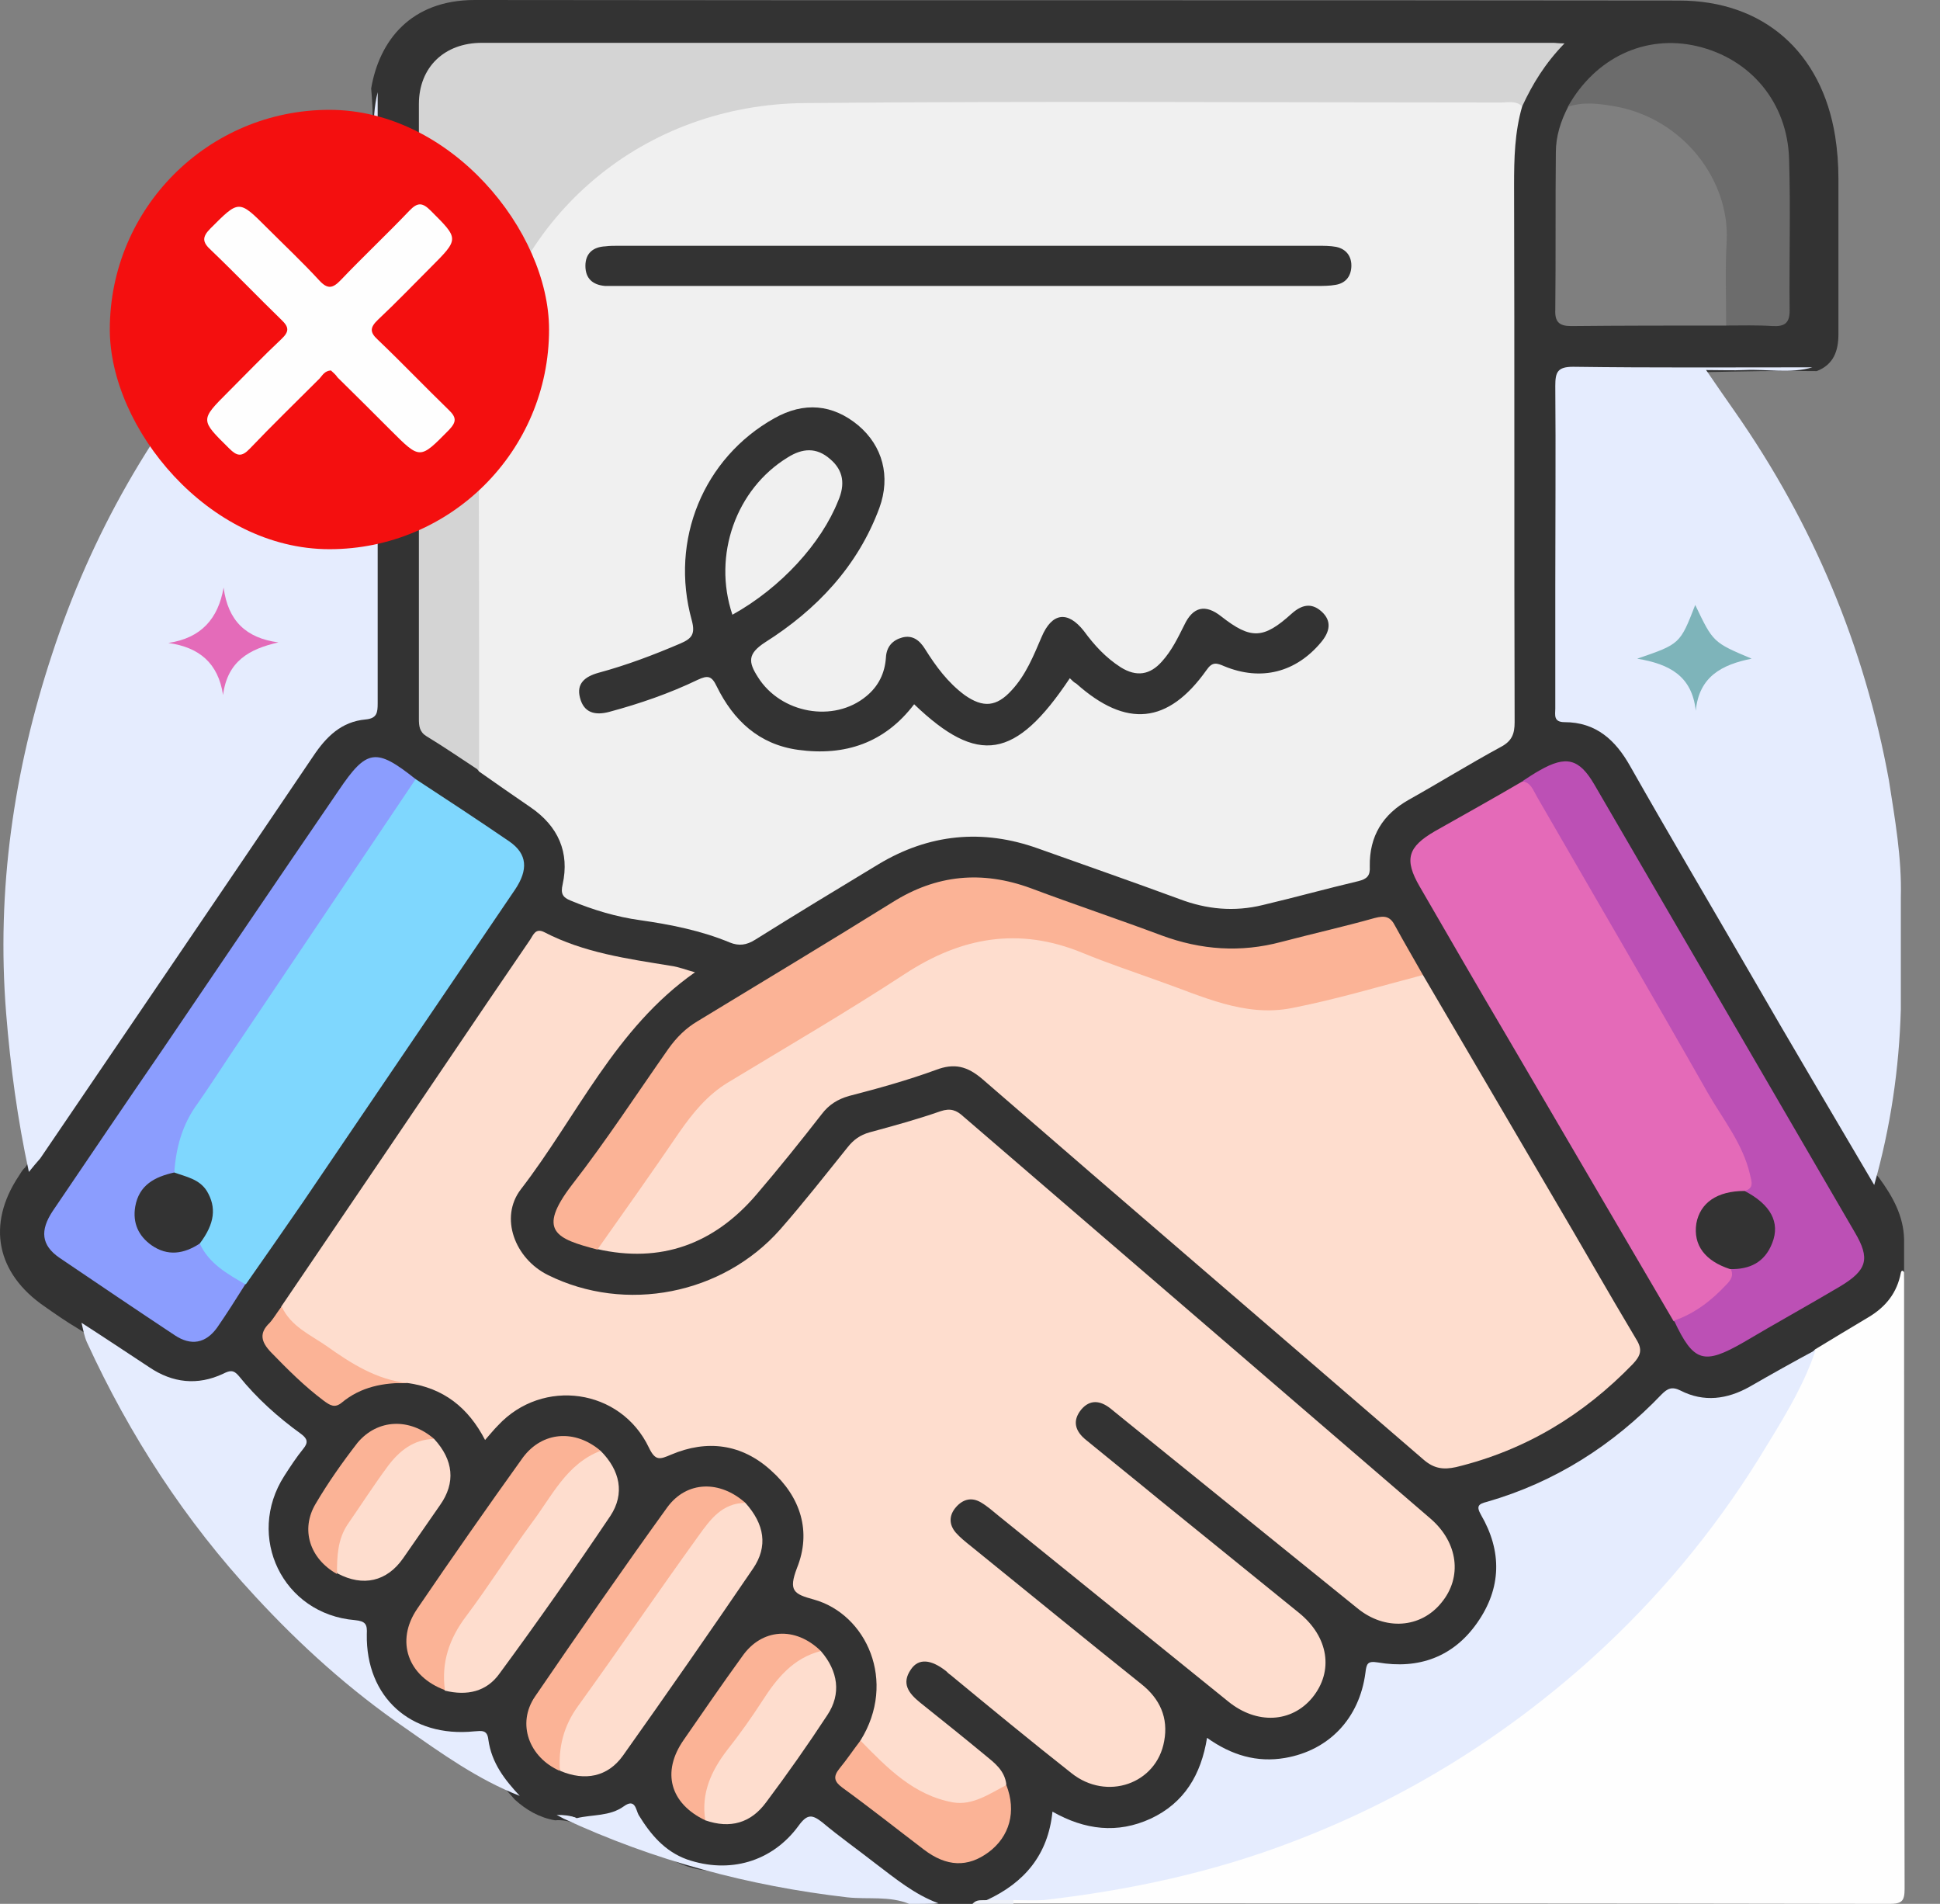 <svg width="53" height="52" viewBox="0 0 53 52" fill="none" xmlns="http://www.w3.org/2000/svg">
<rect x="0" y="0" width="53" height="52" fill="#808080" stroke="none"/>
<path d="M26.559 52C26.248 52 25.952 52 25.641 52C24.885 51.926 24.307 51.466 23.744 51.022C23.344 50.711 22.944 50.4 22.544 50.088C22.262 49.866 22.054 49.866 21.817 50.148C21.417 50.637 20.913 50.963 20.276 51.066C19.12 51.244 18.142 50.933 17.431 49.955C17.223 49.658 17.031 49.57 16.675 49.688C16.364 49.807 16.023 49.851 15.682 49.792C15.519 49.733 15.341 49.703 15.164 49.718C14.734 49.644 14.378 49.436 14.067 49.155C13.697 48.74 13.311 48.34 13.178 47.762C13.133 47.554 12.97 47.525 12.793 47.525C10.881 47.391 10.081 46.68 9.814 44.828C9.769 44.502 9.547 44.487 9.325 44.427C8.065 44.101 7.295 43.242 7.146 41.997C7.058 41.241 7.339 40.575 7.754 39.952C8.125 39.389 8.125 39.389 7.606 38.944C7.235 38.633 6.835 38.337 6.554 37.937C6.42 37.759 6.257 37.7 6.02 37.774C5.161 38.026 4.405 37.863 3.679 37.329C3.175 36.959 2.656 36.618 2.138 36.292C1.812 36.099 1.515 35.892 1.219 35.684C-0.1 34.78 -0.367 33.447 0.508 32.128C0.567 32.039 0.611 31.95 0.685 31.89C2.271 29.431 3.946 27.045 5.576 24.629C6.48 23.281 7.384 21.932 8.317 20.613C8.688 20.08 9.132 19.62 9.799 19.457C10.021 19.398 10.095 19.265 10.11 19.057C10.125 18.865 10.125 18.687 10.125 18.494C10.125 15.234 10.14 11.974 10.125 8.699C10.11 6.92 10.214 5.157 10.184 3.379C10.184 3.053 10.17 2.742 10.14 2.416C10.362 1.111 11.222 0 12.97 0C23.936 0.015 34.903 0 45.869 0.015C48.18 0.015 49.766 1.423 50.136 3.72C50.196 4.105 50.225 4.49 50.225 4.875C50.225 6.298 50.225 7.721 50.225 9.129C50.225 9.588 50.092 9.958 49.633 10.136C47.558 10.107 45.483 10.225 43.409 10.195C42.757 10.181 42.727 10.225 42.727 10.877C42.727 13.53 42.727 16.182 42.727 18.835C42.727 19.25 42.801 19.487 43.275 19.561C43.883 19.665 44.313 20.08 44.639 20.613C45.735 22.451 46.802 24.318 47.884 26.17C48.907 27.919 49.899 29.683 50.952 31.416C51.1 31.668 51.144 31.965 51.337 32.172C51.707 32.676 52.004 33.209 52.019 33.847C52.019 34.113 52.019 34.38 52.019 34.647C52.048 35.373 51.678 35.847 51.07 36.173C50.596 36.425 50.151 36.736 49.677 36.973C49.129 37.24 48.64 37.596 48.106 37.892C47.44 38.263 46.773 38.47 46.017 38.189C45.78 38.1 45.602 38.174 45.424 38.337C44.164 39.552 42.742 40.5 41.067 41.034C40.667 41.167 40.771 41.389 40.875 41.656C41.334 42.99 40.993 44.161 39.941 45.005C39.363 45.465 38.711 45.613 38 45.569C37.703 45.554 37.57 45.643 37.511 45.924C37.081 47.851 34.947 48.695 33.48 47.895C33.213 47.747 33.139 47.865 33.05 48.102C32.443 49.896 30.649 50.355 29.375 49.896C29.034 49.777 28.945 49.896 28.842 50.192C28.53 51.037 27.997 51.689 27.049 51.881C26.856 51.985 26.693 51.896 26.559 52Z" fill="#333333"/>
<path d="M49.588 36.855C50.077 36.558 50.566 36.262 51.041 35.98C51.515 35.699 51.826 35.314 51.93 34.765C51.944 34.691 51.989 34.691 52.019 34.751C52.019 40.367 52.019 45.983 52.033 51.585C52.033 51.926 51.959 52 51.618 52C43.631 51.985 35.658 51.985 27.671 51.985C27.641 51.941 27.641 51.896 27.671 51.837C28.041 51.57 28.486 51.644 28.901 51.6C34.384 50.977 39.17 48.814 43.275 45.139C45.617 43.049 47.499 40.589 48.951 37.788C49.129 37.477 49.307 37.136 49.588 36.855Z" fill="#FEFEFE"/>
<path d="M24.84 52C24.292 51.778 23.714 51.882 23.151 51.822C20.454 51.511 17.861 50.815 15.401 49.673C15.519 49.585 15.638 49.614 15.756 49.659C16.186 49.555 16.66 49.614 17.046 49.333C17.357 49.11 17.372 49.436 17.446 49.57C17.772 50.103 18.157 50.563 18.765 50.785C19.921 51.185 21.091 50.859 21.817 49.866C22.054 49.54 22.188 49.555 22.469 49.777C22.929 50.163 23.433 50.518 23.907 50.889C24.455 51.304 24.989 51.748 25.641 51.985C25.389 52 25.107 52 24.84 52Z" fill="#E5ECFE"/>
<path d="M27.686 51.896C27.686 51.926 27.686 51.97 27.686 52C27.315 52 26.945 52 26.574 52C26.678 51.866 26.826 51.911 26.96 51.896C27.197 51.881 27.449 51.659 27.686 51.896Z" fill="#EFF2F9"/>
<path d="M41.586 2.904C41.379 3.616 41.364 4.327 41.364 5.068C41.379 9.958 41.364 14.834 41.379 19.724C41.379 20.05 41.304 20.243 40.993 20.406C40.148 20.865 39.334 21.369 38.489 21.843C37.778 22.243 37.407 22.836 37.422 23.666C37.437 23.918 37.348 24.007 37.111 24.066C36.236 24.273 35.377 24.511 34.502 24.718C33.717 24.911 32.961 24.837 32.22 24.555C30.931 24.081 29.657 23.636 28.367 23.177C26.841 22.628 25.374 22.777 23.996 23.607C22.869 24.288 21.743 24.97 20.632 25.666C20.395 25.815 20.187 25.844 19.935 25.741C19.15 25.415 18.32 25.252 17.49 25.133C16.838 25.044 16.201 24.851 15.593 24.599C15.371 24.511 15.312 24.407 15.371 24.155C15.564 23.281 15.252 22.569 14.497 22.051C14.023 21.725 13.548 21.398 13.089 21.073C12.896 20.821 12.867 20.524 12.867 20.213C12.867 17.308 12.822 14.404 12.882 11.485C12.941 8.788 14.037 6.535 16.127 4.772C17.89 3.29 19.921 2.623 22.203 2.608C28.352 2.593 34.502 2.608 40.667 2.608C40.86 2.608 41.038 2.593 41.23 2.623C41.379 2.623 41.586 2.652 41.586 2.904Z" fill="#F0F0F0"/>
<path d="M23.507 47.539C24.514 45.924 23.67 44.087 22.232 43.687C21.684 43.538 21.536 43.449 21.773 42.827C22.173 41.834 21.877 40.886 21.061 40.16C20.261 39.434 19.313 39.315 18.335 39.73C18.024 39.863 17.905 39.908 17.727 39.537C16.957 37.922 14.823 37.626 13.608 38.93C13.489 39.048 13.385 39.181 13.252 39.33C12.793 38.441 12.111 37.907 11.133 37.774C9.769 37.833 8.836 36.959 7.858 36.203C7.695 36.084 7.576 35.907 7.695 35.669C9.577 32.898 11.459 30.127 13.341 27.341C13.726 26.778 14.097 26.23 14.482 25.667C14.571 25.533 14.63 25.341 14.867 25.459C15.949 26.022 17.134 26.185 18.32 26.378C18.542 26.407 18.765 26.497 18.987 26.556C16.808 28.082 15.771 30.483 14.23 32.483C13.637 33.254 14.067 34.38 14.971 34.825C17.09 35.877 19.743 35.358 21.314 33.58C21.951 32.854 22.543 32.098 23.151 31.342C23.314 31.135 23.492 31.001 23.759 30.927C24.411 30.75 25.063 30.572 25.7 30.349C25.967 30.261 26.13 30.32 26.322 30.498C30.575 34.158 34.828 37.818 39.081 41.478C39.837 42.13 39.956 43.079 39.378 43.775C38.815 44.472 37.837 44.546 37.081 43.924C34.991 42.234 32.902 40.545 30.812 38.855C30.649 38.722 30.501 38.604 30.338 38.47C30.057 38.248 29.775 38.218 29.538 38.5C29.286 38.811 29.375 39.093 29.671 39.33C30.338 39.878 31.005 40.411 31.672 40.96C32.946 41.997 34.221 43.02 35.495 44.057C36.295 44.709 36.444 45.643 35.851 46.369C35.288 47.05 34.339 47.11 33.554 46.472C31.465 44.783 29.375 43.094 27.285 41.404C27.122 41.271 26.974 41.138 26.797 41.034C26.545 40.886 26.308 40.945 26.115 41.167C25.922 41.39 25.922 41.642 26.115 41.864C26.233 41.997 26.382 42.116 26.53 42.234C28.086 43.494 29.627 44.754 31.183 45.998C31.687 46.398 31.924 46.917 31.805 47.554C31.598 48.725 30.235 49.199 29.271 48.429C28.16 47.554 27.063 46.65 25.967 45.746C25.922 45.717 25.892 45.687 25.848 45.643C25.433 45.317 25.092 45.287 24.885 45.598C24.618 45.983 24.826 46.25 25.137 46.502C25.73 46.976 26.322 47.45 26.915 47.94C27.167 48.147 27.448 48.355 27.493 48.74C27.182 49.347 26.604 49.407 26.026 49.407C25.655 49.407 25.3 49.273 24.989 49.051C24.559 48.74 24.144 48.429 23.744 48.103C23.551 47.954 23.388 47.791 23.507 47.539Z" fill="#FEDDCE"/>
<path d="M38.874 26.63C40.045 28.63 41.23 30.646 42.401 32.646C43.172 33.95 43.927 35.284 44.698 36.573C44.876 36.855 44.831 37.018 44.609 37.255C43.26 38.648 41.675 39.611 39.778 40.071C39.437 40.145 39.185 40.115 38.904 39.878C34.888 36.41 30.857 32.958 26.841 29.475C26.426 29.119 26.07 29.03 25.567 29.223C24.796 29.505 23.996 29.727 23.195 29.934C22.884 30.023 22.647 30.172 22.454 30.424C21.877 31.165 21.284 31.905 20.661 32.632C19.506 33.98 18.053 34.514 16.305 34.114C16.186 33.847 16.349 33.654 16.483 33.461C17.223 32.409 17.95 31.357 18.705 30.32C18.987 29.934 19.357 29.638 19.758 29.386C21.447 28.349 23.136 27.356 24.811 26.289C26.293 25.341 27.834 25.148 29.494 25.77C30.664 26.215 31.85 26.615 33.02 27.03C33.925 27.356 34.828 27.415 35.762 27.193C36.577 26.985 37.392 26.778 38.222 26.585C38.444 26.556 38.652 26.511 38.874 26.63Z" fill="#FEDDCE"/>
<path d="M0.789 32.009C0.478 30.572 0.285 29.134 0.167 27.667C-0.1 24.303 0.374 21.043 1.426 17.857C2.493 14.597 4.168 11.663 6.435 9.084C7.458 7.913 8.554 6.817 9.769 5.854C10.095 5.602 10.244 5.305 10.244 4.876C10.244 4.09 10.125 3.29 10.318 2.519C10.318 8.076 10.318 13.634 10.318 19.206C10.318 19.457 10.303 19.62 9.992 19.65C9.325 19.709 8.91 20.124 8.554 20.658C6.08 24.318 3.59 27.978 1.1 31.639C1.011 31.742 0.893 31.876 0.789 32.009Z" fill="#E5ECFE"/>
<path d="M51.93 24.511C51.93 25.534 51.93 26.541 51.93 27.564C51.885 29.194 51.648 30.794 51.203 32.365C50.062 30.424 48.907 28.482 47.78 26.526C46.699 24.659 45.602 22.807 44.535 20.925C44.135 20.213 43.601 19.724 42.742 19.724C42.431 19.724 42.49 19.517 42.49 19.354C42.49 18.242 42.49 17.131 42.49 16.005C42.49 14.182 42.505 12.359 42.49 10.537C42.49 10.166 42.549 10.018 42.979 10.018C45.157 10.048 47.336 10.033 49.514 10.033C48.907 10.211 48.284 10.077 47.662 10.107C47.35 10.122 47.025 10.107 46.61 10.107C46.906 10.537 47.158 10.907 47.41 11.263C49.529 14.301 50.937 17.65 51.604 21.31C51.767 22.362 51.959 23.429 51.93 24.511Z" fill="#E5ECFE"/>
<path d="M41.586 2.904C41.408 2.741 41.201 2.8 41.008 2.8C34.68 2.8 28.338 2.756 22.01 2.815C17.609 2.845 14.008 5.824 13.207 10.21C13.119 10.699 13.074 11.203 13.074 11.722C13.089 14.834 13.089 17.931 13.089 21.043C12.615 20.732 12.14 20.405 11.652 20.109C11.459 19.991 11.444 19.828 11.444 19.635C11.444 14.033 11.444 8.447 11.444 2.845C11.444 1.837 12.14 1.17 13.163 1.17C22.914 1.17 32.68 1.17 42.431 1.17C42.505 1.17 42.579 1.185 42.742 1.185C42.208 1.734 41.867 2.297 41.586 2.904Z" fill="#D4D4D4"/>
<path d="M27.686 51.896C27.449 51.896 27.197 51.896 26.959 51.896C27.982 51.422 28.634 50.666 28.753 49.481C29.642 49.985 30.531 50.088 31.435 49.673C32.354 49.244 32.813 48.473 32.976 47.465C33.643 47.94 34.339 48.147 35.11 48.014C36.31 47.806 37.14 46.932 37.303 45.687C37.333 45.435 37.362 45.361 37.644 45.406C38.755 45.598 39.704 45.257 40.356 44.324C41.023 43.375 41.038 42.368 40.46 41.375C40.326 41.138 40.386 41.078 40.623 41.019C42.475 40.486 44.061 39.478 45.394 38.085C45.557 37.922 45.676 37.863 45.913 37.981C46.55 38.307 47.188 38.218 47.795 37.878C48.388 37.537 48.995 37.196 49.603 36.87C49.247 37.937 48.64 38.87 48.062 39.819C46.802 41.849 45.276 43.672 43.512 45.272C41.097 47.451 38.37 49.14 35.332 50.296C33.139 51.141 30.842 51.63 28.515 51.896C28.219 51.911 27.952 51.896 27.686 51.896Z" fill="#E5ECFE"/>
<path d="M45.721 36.084C44.209 33.506 42.712 30.942 41.201 28.363C40.386 26.985 39.585 25.592 38.785 24.214C38.355 23.473 38.459 23.132 39.2 22.703C39.986 22.258 40.786 21.814 41.571 21.354C41.971 21.221 42.075 21.547 42.208 21.784C43.038 23.236 43.898 24.659 44.728 26.111C45.646 27.712 46.58 29.327 47.514 30.927C47.721 31.283 47.914 31.624 47.988 32.039C48.032 32.305 48.032 32.557 47.721 32.676C47.217 32.75 46.728 32.854 46.58 33.432C46.417 34.069 46.936 34.306 47.336 34.617C47.395 34.691 47.425 34.765 47.425 34.854C47.395 35.417 46.313 36.203 45.721 36.084Z" fill="#E46AB8"/>
<path d="M11.355 21.28C12.215 21.843 13.074 22.407 13.919 22.985C14.408 23.325 14.437 23.755 14.067 24.303C12.14 27.149 10.199 29.994 8.273 32.839C7.754 33.595 7.235 34.336 6.717 35.077C6.139 35.092 5.546 34.617 5.353 33.98C5.368 33.921 5.339 33.995 5.353 33.936C5.709 32.854 5.709 32.854 4.761 32.158C4.716 32.128 4.687 32.084 4.672 32.039C4.509 31.357 4.775 30.779 5.131 30.231C5.768 29.238 6.42 28.245 7.087 27.282C8.362 25.459 9.562 23.562 10.836 21.74C10.97 21.532 11.088 21.325 11.355 21.28Z" fill="#7FD7FE"/>
<path d="M38.874 26.63C37.688 26.941 36.503 27.297 35.288 27.534C33.999 27.786 32.843 27.208 31.657 26.793C30.961 26.541 30.249 26.304 29.568 26.023C27.834 25.311 26.263 25.593 24.722 26.6C23.136 27.638 21.506 28.586 19.891 29.564C19.328 29.905 18.928 30.394 18.557 30.928C17.831 31.994 17.075 33.062 16.32 34.129C15.193 33.832 14.66 33.625 15.623 32.365C16.557 31.165 17.387 29.89 18.261 28.645C18.483 28.334 18.735 28.082 19.061 27.89C20.839 26.808 22.618 25.741 24.381 24.644C25.581 23.889 26.826 23.77 28.16 24.259C29.345 24.704 30.546 25.104 31.731 25.548C32.813 25.948 33.895 26.023 35.006 25.726C35.851 25.504 36.711 25.311 37.555 25.074C37.837 25 37.985 25.03 38.118 25.296C38.37 25.756 38.622 26.186 38.874 26.63Z" fill="#FBB396"/>
<path d="M5.457 33.965C5.709 34.514 6.213 34.795 6.702 35.077C6.45 35.477 6.198 35.877 5.931 36.262C5.62 36.692 5.22 36.766 4.775 36.47C3.723 35.773 2.671 35.062 1.619 34.35C1.13 34.01 1.086 33.61 1.441 33.076C2.434 31.609 3.427 30.142 4.435 28.675C6.035 26.319 7.636 23.948 9.251 21.591C10.021 20.45 10.273 20.421 11.355 21.28C9.666 23.785 7.991 26.289 6.302 28.793C6.005 29.238 5.709 29.697 5.398 30.142C4.983 30.705 4.805 31.342 4.761 32.039C4.716 32.246 4.509 32.291 4.361 32.38C3.96 32.632 3.797 33.017 3.931 33.402C4.079 33.817 4.435 34.025 4.924 33.98C5.101 33.95 5.279 33.817 5.457 33.965Z" fill="#8B9DFE"/>
<path d="M47.662 32.528C47.928 32.454 47.854 32.276 47.81 32.083C47.617 31.239 47.069 30.572 46.654 29.846C45.113 27.134 43.542 24.452 41.986 21.755C41.882 21.577 41.823 21.369 41.586 21.34C41.749 21.236 41.897 21.132 42.06 21.043C42.786 20.628 43.142 20.717 43.557 21.428C45.928 25.504 48.299 29.579 50.67 33.654C51.1 34.38 51.011 34.691 50.27 35.136C49.396 35.655 48.506 36.144 47.632 36.663C46.55 37.285 46.269 37.211 45.735 36.07C46.298 35.877 46.758 35.521 47.158 35.092C47.276 34.973 47.38 34.84 47.276 34.647C47.35 34.44 47.573 34.44 47.721 34.365C48.358 34.069 48.462 33.447 47.973 32.943C47.84 32.839 47.632 32.765 47.662 32.528Z" fill="#BC50B5"/>
<path d="M47.158 8.892C45.75 8.892 44.327 8.892 42.92 8.906C42.594 8.906 42.475 8.788 42.49 8.462C42.505 7.024 42.49 5.602 42.505 4.164C42.505 3.72 42.638 3.305 42.846 2.905C43.231 2.49 43.69 2.593 44.164 2.697C45.824 3.053 46.876 4.046 47.321 5.676C47.425 6.046 47.38 6.417 47.395 6.787C47.395 7.291 47.395 7.795 47.395 8.299C47.365 8.506 47.336 8.728 47.158 8.892Z" fill="#7F7F7F"/>
<path d="M14.2 49.051C13.059 48.606 12.066 47.895 11.073 47.199C9.562 46.161 8.213 44.946 6.969 43.598C5.057 41.538 3.545 39.211 2.375 36.662C2.301 36.499 2.271 36.307 2.227 36.129C2.849 36.529 3.471 36.944 4.079 37.344C4.716 37.774 5.398 37.848 6.094 37.522C6.272 37.433 6.376 37.403 6.524 37.581C7.013 38.189 7.591 38.707 8.228 39.167C8.406 39.3 8.421 39.404 8.288 39.567C8.095 39.804 7.932 40.056 7.769 40.308C6.702 41.968 7.724 44.087 9.695 44.25C9.992 44.279 10.036 44.368 10.021 44.635C9.992 46.354 11.222 47.465 12.956 47.288C13.163 47.273 13.311 47.243 13.341 47.51C13.43 48.162 13.8 48.621 14.2 49.051Z" fill="#E5ECFE"/>
<path d="M47.158 8.891C47.158 8.121 47.128 7.335 47.173 6.565C47.247 4.89 45.958 3.231 44.12 2.905C43.675 2.83 43.261 2.771 42.831 2.919C43.587 1.571 44.95 0.934 46.358 1.26C47.825 1.601 48.833 2.801 48.877 4.342C48.921 5.72 48.877 7.098 48.892 8.491C48.892 8.832 48.743 8.921 48.432 8.906C48.003 8.877 47.588 8.891 47.158 8.891Z" fill="#6C6C6C"/>
<path d="M20.365 41.049C20.884 41.627 20.988 42.234 20.573 42.842C19.402 44.561 18.216 46.265 17.016 47.955C16.601 48.533 15.979 48.651 15.312 48.37C14.941 47.851 15.149 47.362 15.401 46.903C15.668 46.369 16.053 45.924 16.394 45.435C17.134 44.354 17.905 43.287 18.646 42.205C18.913 41.834 19.194 41.479 19.535 41.182C19.787 40.96 20.054 40.871 20.365 41.049Z" fill="#FEDDCE"/>
<path d="M16.408 39.626C16.942 40.16 17.075 40.797 16.675 41.404C15.697 42.857 14.689 44.294 13.652 45.702C13.296 46.206 12.763 46.324 12.155 46.176C11.74 45.569 11.963 45.005 12.303 44.472C13 43.375 13.771 42.323 14.526 41.256C14.852 40.782 15.149 40.293 15.593 39.908C15.83 39.715 16.067 39.537 16.408 39.626Z" fill="#FEDDCE"/>
<path d="M20.365 41.049C19.728 41.049 19.402 41.508 19.091 41.938C17.979 43.479 16.898 45.065 15.786 46.606C15.401 47.139 15.252 47.717 15.297 48.37C14.452 47.999 14.111 47.08 14.615 46.339C15.801 44.605 17.001 42.872 18.231 41.167C18.765 40.441 19.669 40.426 20.365 41.049Z" fill="#FBB396"/>
<path d="M16.408 39.626C15.475 39.982 15.075 40.871 14.526 41.597C13.904 42.442 13.356 43.316 12.733 44.146C12.274 44.753 12.052 45.405 12.155 46.161C11.148 45.791 10.792 44.827 11.4 43.938C12.348 42.545 13.311 41.167 14.289 39.804C14.823 39.093 15.712 39.033 16.408 39.626Z" fill="#FBB396"/>
<path d="M22.425 45.094C22.899 45.642 22.988 46.265 22.603 46.843C22.069 47.658 21.506 48.458 20.928 49.229C20.513 49.792 19.95 49.955 19.268 49.718C18.957 49.332 19.031 48.903 19.224 48.532C19.802 47.435 20.543 46.413 21.358 45.479C21.61 45.183 21.965 44.946 22.425 45.094Z" fill="#FEDDCE"/>
<path d="M23.507 47.54C24.233 48.281 24.959 49.036 26.041 49.229C26.574 49.318 27.034 48.992 27.493 48.755C27.775 49.481 27.582 50.163 27.004 50.592C26.441 51.007 25.863 50.992 25.241 50.518C24.5 49.955 23.773 49.377 23.018 48.829C22.795 48.666 22.751 48.532 22.929 48.31C23.136 48.058 23.314 47.791 23.507 47.54Z" fill="#FBB396"/>
<path d="M11.859 39.3C12.392 39.878 12.452 40.5 12.022 41.108C11.681 41.597 11.355 42.071 11.014 42.56C10.57 43.197 9.918 43.346 9.221 42.975C8.895 42.59 9.014 42.16 9.206 41.789C9.606 41.004 10.095 40.278 10.703 39.641C10.999 39.33 11.37 39.063 11.859 39.3Z" fill="#FEDDCE"/>
<path d="M22.425 45.094C21.669 45.287 21.225 45.835 20.825 46.458C20.528 46.917 20.202 47.376 19.861 47.806C19.431 48.369 19.15 48.977 19.268 49.718C18.305 49.258 18.068 48.399 18.676 47.525C19.209 46.754 19.728 45.998 20.276 45.242C20.81 44.472 21.729 44.413 22.425 45.094Z" fill="#FBB396"/>
<path d="M11.859 39.3C11.296 39.315 10.911 39.626 10.599 40.041C10.214 40.56 9.873 41.093 9.503 41.627C9.221 42.042 9.206 42.516 9.206 42.99C8.465 42.575 8.199 41.775 8.628 41.064C8.969 40.486 9.355 39.938 9.769 39.404C10.318 38.752 11.192 38.722 11.859 39.3Z" fill="#FBB396"/>
<path d="M7.695 35.684C7.947 36.233 8.48 36.455 8.925 36.766C9.592 37.24 10.288 37.685 11.133 37.774C10.481 37.759 9.858 37.877 9.34 38.307C9.147 38.47 9.014 38.381 8.851 38.263C8.317 37.863 7.858 37.403 7.398 36.929C7.132 36.648 7.072 36.41 7.369 36.129C7.487 35.995 7.576 35.833 7.695 35.684Z" fill="#FBB396"/>
<path d="M15.756 49.658C15.638 49.658 15.519 49.673 15.401 49.673C15.341 49.644 15.267 49.599 15.208 49.57C15.401 49.57 15.579 49.584 15.756 49.658Z" fill="#E4EBFC"/>
<path d="M29.227 18.524C27.745 20.747 26.722 20.91 24.974 19.235C24.174 20.287 23.092 20.658 21.802 20.48C20.735 20.332 20.039 19.68 19.58 18.746C19.446 18.465 19.343 18.435 19.061 18.568C18.29 18.939 17.475 19.22 16.645 19.443C16.26 19.546 15.949 19.472 15.845 19.057C15.742 18.672 15.979 18.479 16.349 18.376C17.12 18.168 17.861 17.887 18.587 17.576C18.898 17.442 19.002 17.323 18.898 16.938C18.29 14.745 19.224 12.507 21.151 11.426C21.965 10.966 22.751 11.04 23.447 11.618C24.114 12.181 24.337 13.011 24.025 13.871C23.433 15.471 22.306 16.657 20.899 17.546C20.424 17.857 20.439 18.079 20.706 18.494C21.328 19.487 22.781 19.754 23.67 19.013C23.996 18.746 24.174 18.39 24.203 17.961C24.218 17.664 24.381 17.486 24.648 17.412C24.929 17.338 25.122 17.486 25.27 17.724C25.567 18.198 25.893 18.642 26.352 18.983C26.856 19.339 27.226 19.309 27.641 18.85C28.026 18.435 28.234 17.916 28.456 17.398C28.738 16.731 29.168 16.672 29.612 17.235C29.894 17.62 30.205 17.961 30.62 18.227C31.05 18.494 31.42 18.435 31.746 18.064C32.013 17.768 32.176 17.427 32.354 17.072C32.591 16.568 32.932 16.494 33.361 16.834C34.176 17.472 34.517 17.457 35.288 16.76C35.555 16.523 35.821 16.449 36.103 16.701C36.399 16.968 36.325 17.264 36.088 17.546C35.406 18.361 34.458 18.613 33.45 18.198C33.243 18.109 33.124 18.064 32.961 18.302C31.909 19.784 30.768 19.887 29.405 18.672C29.345 18.642 29.301 18.598 29.227 18.524Z" fill="#333333"/>
<path d="M26.411 7.81C23.27 7.81 20.128 7.81 16.986 7.81C16.838 7.81 16.675 7.81 16.527 7.81C16.186 7.78 15.993 7.602 15.993 7.261C15.993 6.921 16.201 6.743 16.542 6.728C16.66 6.713 16.779 6.713 16.897 6.713C23.27 6.713 29.642 6.713 35.999 6.713C36.162 6.713 36.34 6.713 36.503 6.743C36.785 6.802 36.933 7.01 36.918 7.291C36.903 7.558 36.755 7.736 36.488 7.78C36.325 7.81 36.147 7.81 35.984 7.81C32.798 7.81 29.597 7.81 26.411 7.81Z" fill="#333333"/>
<path d="M6.109 16.049C6.228 16.953 6.717 17.427 7.606 17.546C6.821 17.724 6.213 18.05 6.094 18.983C5.961 18.109 5.442 17.679 4.598 17.561C5.502 17.427 5.961 16.894 6.109 16.049Z" fill="#E46BB9"/>
<path d="M44.728 17.99C45.898 17.59 45.898 17.59 46.313 16.523C46.802 17.546 46.802 17.546 47.854 17.99C47.039 18.153 46.417 18.479 46.328 19.413C46.224 18.465 45.617 18.139 44.728 17.99Z" fill="#7EB4BA"/>
<path d="M47.662 32.528C48.373 32.898 48.64 33.387 48.417 33.95C48.21 34.484 47.795 34.676 47.262 34.662C46.58 34.439 46.254 34.01 46.343 33.417C46.447 32.854 46.906 32.528 47.662 32.528Z" fill="#333333"/>
<path d="M5.457 33.965C5.027 34.247 4.583 34.321 4.138 34.01C3.783 33.758 3.62 33.402 3.694 32.958C3.797 32.365 4.227 32.143 4.761 32.024C5.087 32.143 5.442 32.202 5.65 32.528C5.917 32.973 5.872 33.417 5.457 33.965Z" fill="#333333"/>
<path d="M20.009 16.79C19.461 15.16 20.113 13.352 21.521 12.493C21.921 12.241 22.306 12.211 22.677 12.537C23.047 12.848 23.092 13.234 22.899 13.678C22.44 14.834 21.343 16.049 20.009 16.79Z" fill="#F0F0F0"/>
<rect x="3" y="3" width="12" height="12" rx="6" fill="#F40F0F"/>
<path d="M9.041 10.118C8.871 10.128 8.811 10.248 8.731 10.338C8.091 10.978 7.441 11.608 6.821 12.258C6.601 12.488 6.471 12.458 6.261 12.248C5.471 11.468 5.461 11.478 6.231 10.708C6.711 10.228 7.191 9.728 7.691 9.258C7.901 9.058 7.901 8.938 7.691 8.738C7.041 8.108 6.421 7.458 5.761 6.828C5.531 6.618 5.511 6.478 5.751 6.238C6.531 5.458 6.521 5.448 7.301 6.228C7.771 6.698 8.261 7.158 8.721 7.658C8.951 7.908 9.091 7.878 9.311 7.648C9.921 7.008 10.571 6.398 11.181 5.758C11.411 5.518 11.541 5.528 11.771 5.758C12.541 6.528 12.551 6.518 11.761 7.308C11.291 7.778 10.821 8.268 10.331 8.728C10.111 8.938 10.091 9.068 10.321 9.278C10.971 9.898 11.601 10.558 12.251 11.188C12.471 11.398 12.481 11.518 12.261 11.748C11.471 12.548 11.481 12.558 10.681 11.758C10.201 11.278 9.711 10.788 9.221 10.308C9.171 10.228 9.101 10.178 9.041 10.118Z" fill="#FEFEFE"/>
</svg>
